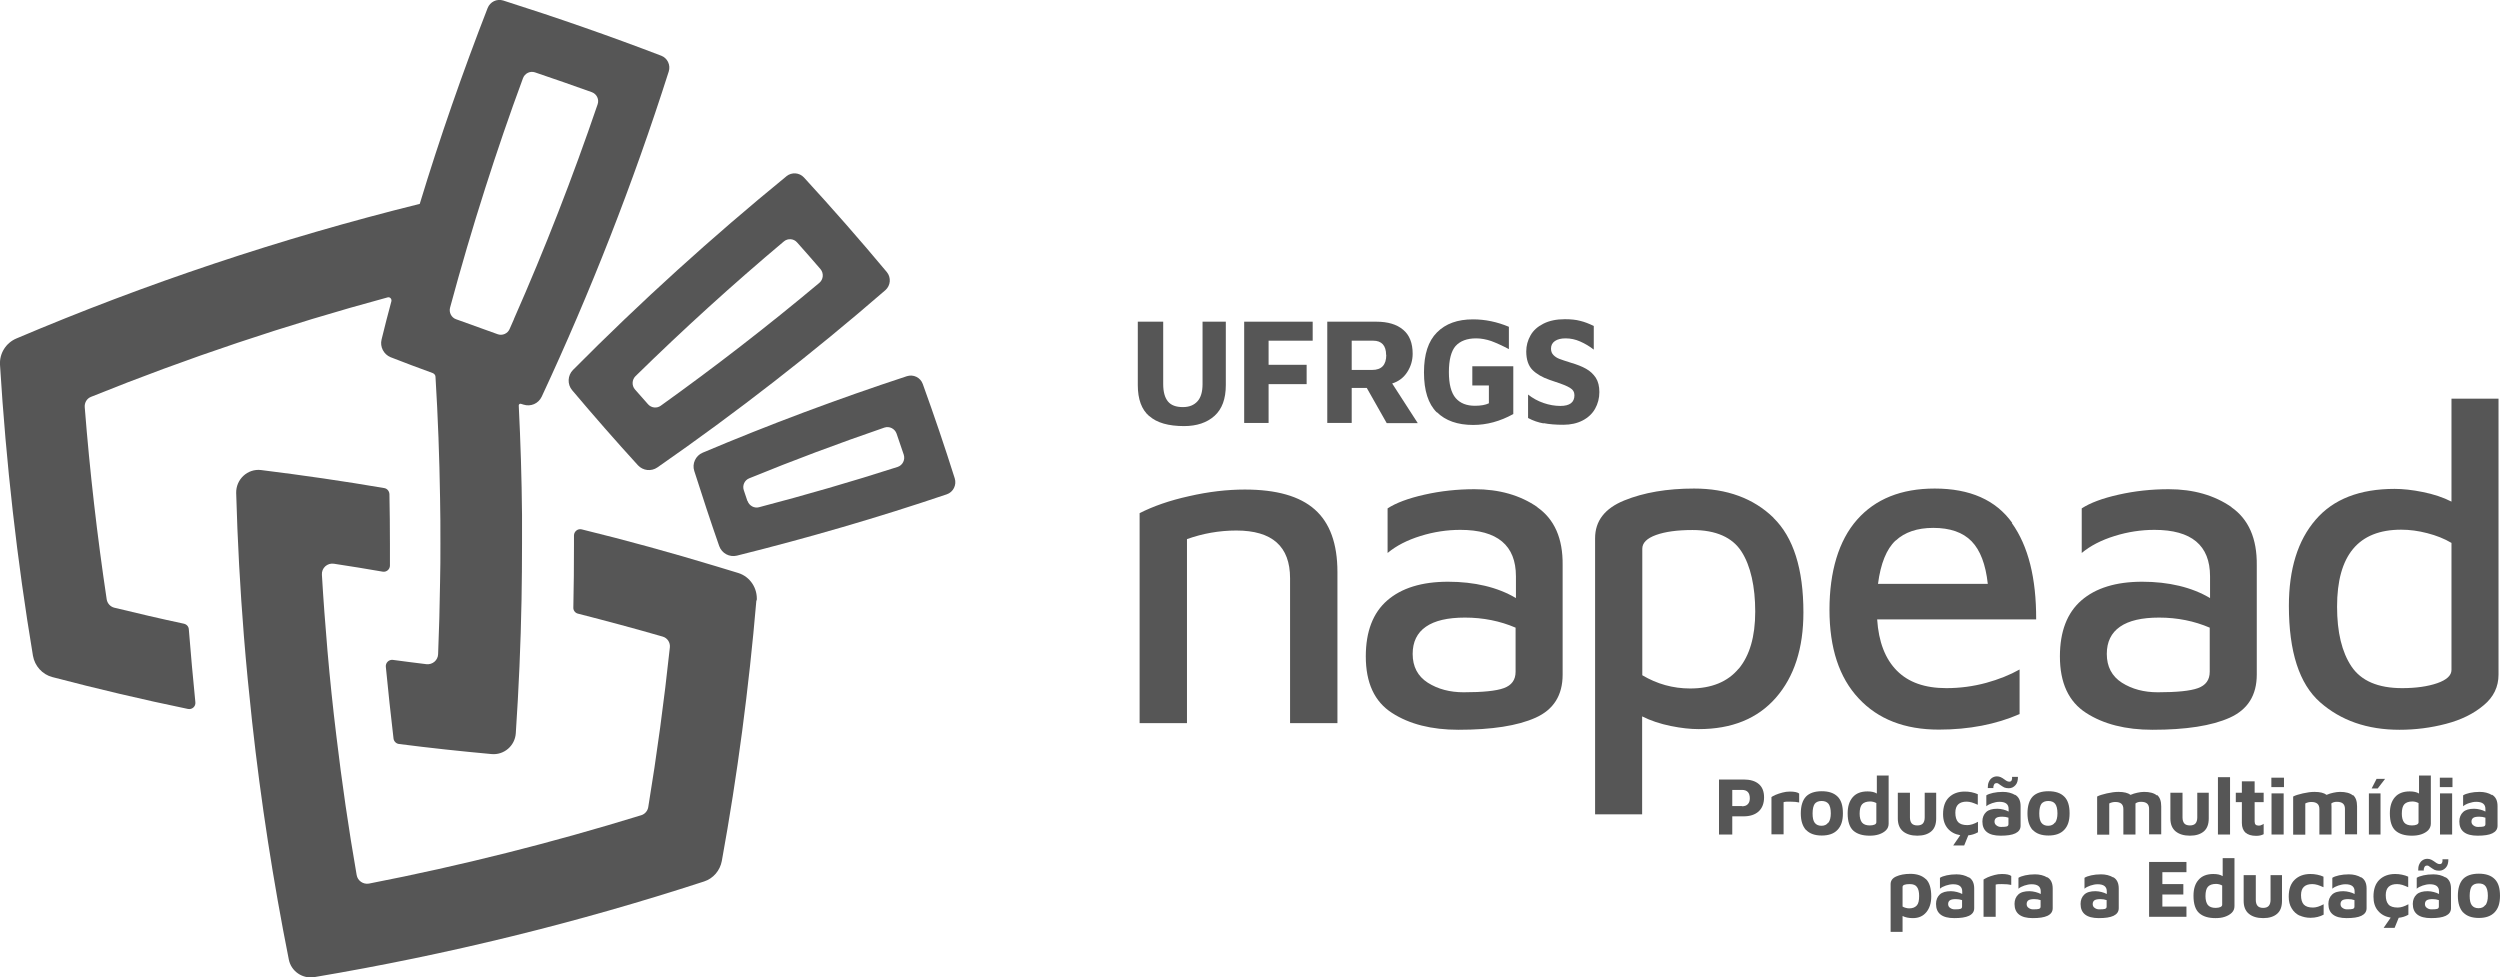 <svg width="110" height="43" viewBox="0 0 110 43" fill="none" xmlns="http://www.w3.org/2000/svg">
<g clip-path="url(#clip0_1741_16095)">
<path d="M52.321 21.831C53.179 21.634 53.994 21.54 54.773 21.54C56.165 21.54 57.189 21.831 57.852 22.419C58.516 23.008 58.847 23.924 58.847 25.168V31.819H56.763V25.444C56.763 24.041 55.977 23.343 54.398 23.343C53.641 23.343 52.919 23.474 52.227 23.721V31.819H50.143V22.579C50.741 22.274 51.463 22.02 52.321 21.831Z" fill="#565656"/>
<path d="M67.631 22.311C68.396 22.841 68.771 23.692 68.756 24.869V29.682C68.756 30.591 68.36 31.223 67.566 31.579C66.773 31.936 65.641 32.11 64.17 32.11C62.987 32.11 62.013 31.863 61.249 31.369C60.477 30.874 60.095 30.045 60.095 28.882C60.095 27.785 60.412 26.963 61.04 26.418C61.667 25.873 62.561 25.596 63.715 25.596C64.869 25.596 65.9 25.836 66.701 26.316V25.357C66.701 23.997 65.886 23.314 64.256 23.314C63.672 23.314 63.088 23.401 62.504 23.583C61.919 23.764 61.436 24.012 61.054 24.331V22.369C61.422 22.129 61.963 21.925 62.677 21.765C63.383 21.605 64.119 21.525 64.876 21.525C65.965 21.525 66.888 21.787 67.653 22.318L67.631 22.311ZM66.167 30.278C66.513 30.154 66.686 29.915 66.686 29.558V27.617C66.009 27.327 65.266 27.174 64.458 27.174C63.701 27.174 63.131 27.305 62.742 27.574C62.352 27.843 62.157 28.243 62.157 28.773C62.157 29.333 62.381 29.755 62.821 30.038C63.268 30.322 63.795 30.46 64.4 30.46C65.237 30.46 65.828 30.402 66.167 30.278Z" fill="#565656"/>
<path d="M78.03 22.783C78.91 23.641 79.35 25.029 79.35 26.949C79.35 28.526 78.946 29.776 78.139 30.7C77.331 31.623 76.199 32.081 74.742 32.081C74.381 32.081 73.97 32.037 73.509 31.943C73.047 31.848 72.629 31.71 72.254 31.521V35.832H70.184V23.684C70.184 22.921 70.61 22.369 71.468 22.02C72.326 21.671 73.35 21.496 74.54 21.496C75.982 21.496 77.151 21.925 78.03 22.776V22.783ZM76.501 29.427C76.985 28.846 77.23 28.01 77.23 26.912C77.23 25.814 77.028 24.891 76.624 24.266C76.22 23.641 75.499 23.321 74.468 23.321C73.804 23.321 73.271 23.394 72.867 23.539C72.463 23.684 72.261 23.888 72.261 24.142V29.711C72.91 30.096 73.61 30.293 74.367 30.293C75.304 30.293 76.018 30.002 76.501 29.42V29.427Z" fill="#565656"/>
<path d="M88.523 23.016C89.245 24.026 89.598 25.436 89.591 27.254H82.595C82.66 28.243 82.949 28.991 83.461 29.508C83.973 30.024 84.694 30.278 85.639 30.278C86.252 30.278 86.829 30.198 87.391 30.046C87.947 29.893 88.437 29.697 88.862 29.457V31.419C87.831 31.87 86.641 32.103 85.307 32.103C83.807 32.103 82.632 31.645 81.781 30.729C80.922 29.813 80.497 28.512 80.497 26.832C80.497 25.153 80.901 23.786 81.708 22.87C82.516 21.954 83.656 21.496 85.127 21.496C86.677 21.496 87.817 21.998 88.538 23.008L88.523 23.016ZM83.403 23.786C83.007 24.157 82.747 24.797 82.632 25.691H87.463C87.37 24.833 87.132 24.208 86.749 23.815C86.367 23.423 85.805 23.227 85.062 23.227C84.362 23.227 83.807 23.416 83.41 23.786H83.403Z" fill="#565656"/>
<path d="M98.173 22.311C98.937 22.841 99.312 23.692 99.298 24.869V29.682C99.298 30.591 98.901 31.223 98.108 31.579C97.314 31.936 96.182 32.11 94.711 32.11C93.528 32.11 92.555 31.863 91.79 31.369C91.019 30.874 90.636 30.045 90.636 28.882C90.636 27.785 90.954 26.963 91.581 26.418C92.209 25.873 93.103 25.596 94.257 25.596C95.411 25.596 96.442 25.836 97.242 26.316V25.357C97.242 23.997 96.427 23.314 94.798 23.314C94.213 23.314 93.629 23.401 93.045 23.583C92.461 23.764 91.978 24.012 91.596 24.331V22.369C91.963 22.129 92.504 21.925 93.218 21.765C93.925 21.605 94.661 21.525 95.418 21.525C96.507 21.525 97.43 21.787 98.194 22.318L98.173 22.311ZM96.709 30.278C97.055 30.154 97.228 29.915 97.228 29.558V27.617C96.55 27.327 95.807 27.174 94.999 27.174C94.242 27.174 93.673 27.305 93.283 27.574C92.894 27.843 92.699 28.243 92.699 28.773C92.699 29.333 92.923 29.755 93.362 30.038C93.81 30.322 94.336 30.46 94.942 30.46C95.778 30.46 96.37 30.402 96.709 30.278Z" fill="#565656"/>
<path d="M109.935 17.534V29.682C109.935 30.22 109.719 30.671 109.279 31.034C108.839 31.405 108.291 31.674 107.627 31.848C106.964 32.023 106.279 32.11 105.579 32.11C104.158 32.11 102.997 31.703 102.081 30.896C101.166 30.089 100.711 28.671 100.711 26.658C100.711 25.044 101.101 23.779 101.887 22.87C102.666 21.962 103.827 21.511 105.363 21.511C105.723 21.511 106.134 21.554 106.603 21.649C107.072 21.743 107.497 21.882 107.865 22.071V17.542H109.935V17.534ZM107.865 23.888C107.548 23.699 107.194 23.561 106.798 23.459C106.408 23.357 106.026 23.306 105.651 23.306C103.769 23.306 102.831 24.433 102.831 26.694C102.831 27.814 103.041 28.693 103.466 29.326C103.892 29.958 104.634 30.278 105.694 30.278C106.3 30.278 106.819 30.205 107.238 30.06C107.656 29.915 107.865 29.718 107.865 29.478V23.888Z" fill="#565656"/>
<path d="M50.568 18.312C50.229 18.021 50.063 17.563 50.063 16.945V14.154H51.181V16.902C51.181 17.244 51.253 17.498 51.39 17.665C51.528 17.832 51.744 17.912 52.047 17.912C52.328 17.912 52.537 17.825 52.688 17.658C52.84 17.491 52.912 17.236 52.912 16.902V14.154H53.936V16.945C53.936 17.549 53.77 18 53.439 18.298C53.107 18.596 52.66 18.748 52.097 18.748C51.412 18.748 50.9 18.603 50.568 18.305V18.312Z" fill="#565656"/>
<path d="M54.751 14.154H57.758V14.99H55.818V16.051H57.492V16.902H55.818V18.61H54.744V14.154H54.751Z" fill="#565656"/>
<path d="M61.011 18.61L60.138 17.069H59.475V18.61H58.4V14.154H60.556C61.061 14.154 61.458 14.27 61.739 14.51C62.02 14.743 62.157 15.099 62.157 15.564C62.157 15.855 62.078 16.124 61.919 16.371C61.761 16.618 61.537 16.785 61.256 16.873L62.381 18.617H61.018L61.011 18.61ZM60.989 15.615C60.989 15.412 60.939 15.252 60.845 15.15C60.744 15.041 60.607 14.99 60.419 14.99H59.475V16.277H60.376C60.787 16.277 60.996 16.059 60.996 15.615H60.989Z" fill="#565656"/>
<path d="M63.218 18.145C62.843 17.774 62.655 17.186 62.655 16.386C62.655 15.586 62.843 15.012 63.225 14.627C63.607 14.241 64.133 14.052 64.811 14.052C65.345 14.052 65.871 14.161 66.391 14.379V15.361C66.088 15.201 65.828 15.085 65.612 15.005C65.395 14.932 65.172 14.888 64.948 14.888C64.544 14.888 64.249 15.005 64.047 15.223C63.852 15.448 63.751 15.833 63.751 16.371C63.751 16.909 63.852 17.28 64.047 17.513C64.249 17.745 64.53 17.854 64.898 17.854C65.157 17.854 65.359 17.818 65.511 17.745V16.96H64.782V16.117H66.585V18.218C66.008 18.538 65.417 18.698 64.819 18.698C64.133 18.698 63.6 18.509 63.225 18.138L63.218 18.145Z" fill="#565656"/>
<path d="M67.927 18.632C67.682 18.588 67.451 18.509 67.235 18.392V17.36C67.436 17.52 67.66 17.643 67.912 17.731C68.165 17.818 68.417 17.861 68.655 17.861C69.074 17.861 69.275 17.702 69.275 17.389C69.275 17.251 69.211 17.142 69.074 17.062C68.944 16.982 68.727 16.895 68.432 16.8C68.295 16.756 68.208 16.727 68.179 16.713C67.862 16.604 67.61 16.458 67.429 16.277C67.249 16.095 67.155 15.819 67.155 15.463C67.155 15.208 67.22 14.975 67.343 14.757C67.465 14.539 67.653 14.372 67.912 14.241C68.172 14.11 68.482 14.045 68.857 14.045C69.117 14.045 69.34 14.067 69.528 14.118C69.715 14.161 69.917 14.241 70.126 14.343V15.383C69.939 15.237 69.744 15.121 69.528 15.026C69.319 14.932 69.102 14.888 68.886 14.888C68.691 14.888 68.533 14.925 68.417 15.005C68.302 15.085 68.244 15.194 68.244 15.339C68.244 15.455 68.28 15.55 68.352 15.622C68.424 15.695 68.511 15.753 68.612 15.79C68.713 15.833 68.886 15.884 69.11 15.957C69.384 16.037 69.607 16.124 69.787 16.226C69.968 16.328 70.105 16.458 70.213 16.618C70.321 16.786 70.372 16.996 70.372 17.251C70.372 17.52 70.307 17.767 70.184 17.985C70.062 18.203 69.874 18.378 69.636 18.501C69.398 18.625 69.11 18.69 68.785 18.69C68.461 18.69 68.158 18.668 67.912 18.617L67.927 18.632Z" fill="#565656"/>
<path d="M76.22 36.719H75.636V34.298H76.718C77.007 34.298 77.23 34.364 77.382 34.494C77.54 34.625 77.619 34.822 77.619 35.083C77.619 35.345 77.54 35.556 77.382 35.701C77.223 35.846 76.999 35.919 76.718 35.919H76.22V36.712V36.719ZM76.646 35.476C76.761 35.476 76.848 35.447 76.906 35.381C76.963 35.323 76.992 35.236 76.992 35.127C76.992 34.88 76.877 34.756 76.646 34.756H76.22V35.468H76.646V35.476Z" fill="#565656"/>
<path d="M77.937 35.076C77.973 35.047 78.038 35.011 78.124 34.974C78.211 34.938 78.312 34.902 78.427 34.873C78.535 34.843 78.644 34.829 78.752 34.829C78.954 34.829 79.091 34.858 79.163 34.916V35.309C79.069 35.287 78.932 35.272 78.752 35.272C78.636 35.272 78.55 35.272 78.478 35.294V36.712H77.944V35.069L77.937 35.076Z" fill="#565656"/>
<path d="M79.466 36.523C79.314 36.355 79.235 36.116 79.235 35.788C79.235 35.461 79.314 35.207 79.466 35.047C79.617 34.894 79.848 34.814 80.158 34.814C80.468 34.814 80.699 34.894 80.858 35.054C81.016 35.214 81.088 35.454 81.088 35.788C81.088 36.123 81.009 36.348 80.85 36.515C80.692 36.683 80.461 36.763 80.158 36.763C79.855 36.763 79.624 36.683 79.466 36.515V36.523ZM80.454 36.196C80.519 36.101 80.555 35.97 80.555 35.788C80.555 35.592 80.519 35.454 80.454 35.367C80.389 35.287 80.288 35.243 80.151 35.243C80.014 35.243 79.913 35.287 79.848 35.367C79.79 35.454 79.754 35.592 79.754 35.788C79.754 35.985 79.783 36.116 79.848 36.203C79.913 36.29 80.014 36.334 80.144 36.334C80.273 36.334 80.374 36.29 80.439 36.196H80.454Z" fill="#565656"/>
<path d="M83.1 34.131V36.239C83.1 36.355 83.064 36.45 82.985 36.53C82.906 36.61 82.805 36.668 82.675 36.712C82.545 36.755 82.408 36.77 82.264 36.77C81.954 36.77 81.716 36.697 81.55 36.552C81.384 36.406 81.297 36.152 81.297 35.788C81.297 35.483 81.37 35.251 81.521 35.076C81.665 34.909 81.882 34.822 82.17 34.822C82.343 34.822 82.48 34.851 82.581 34.916V34.124H83.115L83.1 34.131ZM82.567 35.338C82.473 35.287 82.379 35.265 82.285 35.265C82.127 35.265 82.004 35.309 81.932 35.389C81.86 35.468 81.824 35.607 81.824 35.803C81.824 35.97 81.86 36.101 81.925 36.188C81.997 36.276 82.112 36.319 82.271 36.319C82.358 36.319 82.43 36.305 82.48 36.283C82.531 36.261 82.559 36.225 82.559 36.181V35.338H82.567Z" fill="#565656"/>
<path d="M83.735 36.581C83.584 36.457 83.504 36.268 83.504 36.014V34.88H84.038V35.97C84.038 36.086 84.067 36.174 84.117 36.232C84.168 36.29 84.254 36.319 84.362 36.319C84.471 36.319 84.557 36.29 84.608 36.232C84.658 36.174 84.687 36.086 84.687 35.97V34.88H85.192V36.014C85.192 36.268 85.12 36.457 84.975 36.581C84.831 36.704 84.629 36.77 84.362 36.77C84.096 36.77 83.886 36.704 83.735 36.581Z" fill="#565656"/>
<path d="M87.023 36.624C86.894 36.697 86.749 36.741 86.605 36.755L86.425 37.199H85.942L86.252 36.748C86.028 36.712 85.841 36.617 85.704 36.457C85.567 36.297 85.495 36.087 85.495 35.825C85.495 35.498 85.581 35.251 85.754 35.083C85.927 34.916 86.158 34.829 86.447 34.829C86.547 34.829 86.648 34.836 86.749 34.858C86.85 34.88 86.944 34.909 87.023 34.945V35.41C86.922 35.367 86.836 35.331 86.764 35.309C86.685 35.287 86.612 35.272 86.533 35.272C86.374 35.272 86.252 35.309 86.165 35.389C86.079 35.469 86.035 35.592 86.035 35.759C86.035 35.948 86.079 36.087 86.158 36.174C86.245 36.261 86.374 36.305 86.562 36.305C86.706 36.305 86.858 36.254 87.031 36.159V36.617L87.023 36.624Z" fill="#565656"/>
<path d="M88.66 34.967C88.826 35.062 88.906 35.229 88.906 35.469V36.334C88.906 36.486 88.826 36.595 88.675 36.668C88.523 36.741 88.307 36.77 88.026 36.77C87.492 36.77 87.225 36.559 87.225 36.145C87.225 35.97 87.283 35.832 87.391 35.73C87.499 35.629 87.665 35.585 87.882 35.585C87.968 35.585 88.062 35.599 88.148 35.621C88.235 35.643 88.314 35.672 88.379 35.709V35.592C88.379 35.381 88.242 35.28 87.975 35.28C87.874 35.28 87.766 35.301 87.658 35.338C87.55 35.374 87.463 35.418 87.398 35.476V34.996C87.463 34.952 87.564 34.916 87.694 34.887C87.824 34.858 87.968 34.843 88.127 34.843C88.329 34.843 88.509 34.887 88.668 34.981L88.66 34.967ZM87.463 34.662C87.463 34.567 87.471 34.487 87.507 34.407C87.543 34.327 87.586 34.269 87.651 34.225C87.716 34.182 87.788 34.16 87.867 34.16C87.925 34.16 87.983 34.175 88.033 34.196C88.084 34.218 88.141 34.255 88.199 34.298C88.242 34.334 88.285 34.356 88.314 34.371C88.343 34.385 88.379 34.393 88.415 34.393C88.502 34.393 88.545 34.32 88.531 34.182H88.79C88.79 34.334 88.761 34.458 88.682 34.545C88.603 34.633 88.509 34.683 88.386 34.683C88.307 34.683 88.235 34.669 88.184 34.647C88.134 34.618 88.069 34.582 88.011 34.538C87.968 34.509 87.939 34.487 87.918 34.473C87.896 34.458 87.874 34.458 87.846 34.458C87.795 34.458 87.759 34.48 87.737 34.523C87.716 34.567 87.701 34.618 87.709 34.676H87.463V34.662ZM88.3 36.363C88.35 36.348 88.372 36.312 88.372 36.261V35.977C88.285 35.948 88.199 35.934 88.098 35.934C87.983 35.934 87.896 35.948 87.838 35.985C87.788 36.021 87.759 36.072 87.759 36.152C87.759 36.225 87.788 36.276 87.846 36.319C87.903 36.363 87.968 36.385 88.047 36.385C88.17 36.385 88.257 36.377 88.307 36.363H88.3Z" fill="#565656"/>
<path d="M89.439 36.523C89.288 36.355 89.209 36.116 89.209 35.788C89.209 35.461 89.288 35.207 89.439 35.047C89.591 34.894 89.822 34.814 90.132 34.814C90.442 34.814 90.673 34.894 90.831 35.054C90.99 35.214 91.062 35.454 91.062 35.788C91.062 36.123 90.983 36.348 90.824 36.515C90.665 36.683 90.435 36.763 90.132 36.763C89.829 36.763 89.598 36.683 89.439 36.515V36.523ZM90.427 36.196C90.492 36.101 90.528 35.97 90.528 35.788C90.528 35.592 90.492 35.454 90.427 35.367C90.363 35.287 90.262 35.243 90.125 35.243C89.988 35.243 89.887 35.287 89.822 35.367C89.764 35.454 89.728 35.592 89.728 35.788C89.728 35.985 89.757 36.116 89.822 36.203C89.887 36.29 89.988 36.334 90.117 36.334C90.247 36.334 90.348 36.29 90.413 36.196H90.427Z" fill="#565656"/>
<path d="M94.913 34.981C95.036 35.083 95.094 35.251 95.094 35.483V36.712H94.56V35.592C94.56 35.381 94.444 35.28 94.206 35.28C94.106 35.28 94.026 35.301 93.961 35.352C93.961 35.41 93.961 35.454 93.961 35.49V36.719H93.428V35.599C93.428 35.389 93.312 35.287 93.074 35.287C92.98 35.287 92.887 35.309 92.807 35.352V36.726H92.274V35.047C92.367 34.996 92.512 34.952 92.699 34.909C92.894 34.865 93.06 34.843 93.211 34.843C93.456 34.843 93.629 34.887 93.745 34.974C93.839 34.931 93.94 34.901 94.04 34.88C94.141 34.858 94.243 34.843 94.336 34.843C94.589 34.843 94.776 34.894 94.899 34.996L94.913 34.981Z" fill="#565656"/>
<path d="M95.728 36.581C95.577 36.457 95.497 36.268 95.497 36.014V34.88H96.031V35.97C96.031 36.086 96.06 36.174 96.11 36.232C96.161 36.29 96.247 36.319 96.356 36.319C96.464 36.319 96.55 36.29 96.601 36.232C96.651 36.174 96.68 36.086 96.68 35.97V34.88H97.185V36.014C97.185 36.268 97.113 36.457 96.969 36.581C96.824 36.704 96.622 36.77 96.356 36.77C96.089 36.77 95.879 36.704 95.728 36.581Z" fill="#565656"/>
<path d="M97.589 36.719V34.196H98.122V36.719H97.589Z" fill="#565656"/>
<path d="M98.8 36.639C98.699 36.537 98.642 36.399 98.642 36.21V35.294H98.375V34.88H98.642V34.378H99.204V34.88H99.601V35.294H99.204V36.145C99.204 36.21 99.219 36.254 99.247 36.283C99.276 36.312 99.32 36.326 99.377 36.326C99.413 36.326 99.457 36.326 99.493 36.304C99.536 36.29 99.572 36.275 99.601 36.246V36.704C99.507 36.755 99.399 36.777 99.269 36.777C99.06 36.777 98.901 36.726 98.8 36.632V36.639Z" fill="#565656"/>
<path d="M99.94 34.218H100.495V34.633H99.94V34.218ZM99.947 34.909H100.481V36.719H99.947V34.909Z" fill="#565656"/>
<path d="M103.531 34.981C103.654 35.083 103.711 35.251 103.711 35.483V36.712H103.178V35.592C103.178 35.381 103.062 35.28 102.824 35.28C102.723 35.28 102.644 35.301 102.579 35.352C102.579 35.41 102.586 35.454 102.586 35.49V36.719H102.053V35.599C102.053 35.389 101.937 35.287 101.699 35.287C101.606 35.287 101.512 35.309 101.433 35.352V36.726H100.899V35.047C100.993 34.996 101.137 34.952 101.324 34.909C101.519 34.865 101.685 34.843 101.836 34.843C102.082 34.843 102.255 34.887 102.37 34.974C102.464 34.931 102.565 34.901 102.666 34.88C102.767 34.858 102.868 34.843 102.961 34.843C103.214 34.843 103.401 34.894 103.524 34.996L103.531 34.981Z" fill="#565656"/>
<path d="M104.231 34.909H104.743V36.719H104.231V34.909ZM104.57 34.269H104.945L104.62 34.691H104.353L104.57 34.269Z" fill="#565656"/>
<path d="M106.957 34.131V36.239C106.957 36.355 106.913 36.45 106.841 36.53C106.762 36.61 106.661 36.668 106.531 36.712C106.401 36.755 106.264 36.77 106.12 36.77C105.81 36.77 105.572 36.697 105.406 36.552C105.24 36.406 105.154 36.152 105.154 35.788C105.154 35.483 105.226 35.251 105.377 35.076C105.522 34.909 105.738 34.822 106.026 34.822C106.2 34.822 106.337 34.851 106.437 34.916V34.124H106.971L106.957 34.131ZM106.423 35.338C106.329 35.287 106.236 35.265 106.142 35.265C105.983 35.265 105.861 35.309 105.788 35.389C105.716 35.468 105.68 35.607 105.68 35.803C105.68 35.97 105.716 36.101 105.781 36.188C105.853 36.276 105.969 36.319 106.127 36.319C106.214 36.319 106.286 36.305 106.337 36.283C106.387 36.261 106.416 36.225 106.416 36.181V35.338H106.423Z" fill="#565656"/>
<path d="M107.353 34.218H107.909V34.633H107.353V34.218ZM107.36 34.909H107.894V36.719H107.36V34.909Z" fill="#565656"/>
<path d="M109.647 34.967C109.812 35.062 109.892 35.229 109.892 35.469V36.334C109.892 36.486 109.812 36.595 109.661 36.668C109.51 36.741 109.293 36.77 109.012 36.77C108.478 36.77 108.211 36.559 108.211 36.145C108.211 35.97 108.269 35.832 108.377 35.73C108.485 35.629 108.651 35.585 108.86 35.585C108.947 35.585 109.041 35.599 109.127 35.621C109.214 35.643 109.293 35.672 109.358 35.709V35.592C109.358 35.381 109.221 35.28 108.954 35.28C108.853 35.28 108.745 35.301 108.637 35.338C108.529 35.374 108.442 35.418 108.377 35.476V34.996C108.442 34.952 108.543 34.916 108.673 34.887C108.803 34.858 108.947 34.843 109.106 34.843C109.308 34.843 109.488 34.887 109.647 34.981V34.967ZM109.286 36.363C109.336 36.348 109.358 36.312 109.358 36.261V35.977C109.272 35.948 109.185 35.934 109.084 35.934C108.969 35.934 108.882 35.948 108.824 35.985C108.774 36.021 108.745 36.072 108.745 36.152C108.745 36.225 108.774 36.276 108.832 36.319C108.889 36.363 108.954 36.385 109.034 36.385C109.156 36.385 109.243 36.377 109.293 36.363H109.286Z" fill="#565656"/>
<path d="M84.737 38.675C84.896 38.827 84.975 39.082 84.975 39.445C84.975 39.729 84.903 39.961 84.759 40.136C84.615 40.31 84.42 40.397 84.168 40.397C83.987 40.397 83.836 40.368 83.713 40.303V41.001H83.187V38.9C83.187 38.754 83.266 38.638 83.432 38.565C83.591 38.493 83.8 38.449 84.059 38.449C84.348 38.449 84.579 38.529 84.737 38.682V38.675ZM84.341 39.838C84.413 39.758 84.442 39.62 84.442 39.423C84.442 39.249 84.413 39.118 84.348 39.031C84.29 38.943 84.182 38.9 84.031 38.9C83.814 38.9 83.713 38.943 83.713 39.023V39.889C83.757 39.918 83.807 39.932 83.858 39.947C83.908 39.961 83.958 39.968 84.009 39.968C84.153 39.968 84.261 39.925 84.333 39.845L84.341 39.838Z" fill="#565656"/>
<path d="M86.62 38.594C86.786 38.689 86.865 38.856 86.865 39.096V39.961C86.865 40.114 86.786 40.223 86.634 40.296C86.483 40.368 86.266 40.397 85.985 40.397C85.451 40.397 85.185 40.187 85.185 39.772C85.185 39.598 85.242 39.46 85.35 39.358C85.459 39.256 85.624 39.212 85.841 39.212C85.927 39.212 86.021 39.227 86.108 39.249C86.194 39.271 86.273 39.3 86.338 39.336V39.22C86.338 39.009 86.201 38.907 85.935 38.907C85.834 38.907 85.725 38.929 85.617 38.965C85.509 39.002 85.423 39.045 85.358 39.103V38.624C85.423 38.58 85.523 38.544 85.653 38.515C85.783 38.486 85.927 38.471 86.086 38.471C86.288 38.471 86.468 38.515 86.627 38.609L86.62 38.594ZM86.259 39.99C86.31 39.976 86.331 39.939 86.331 39.889V39.605C86.245 39.576 86.158 39.561 86.057 39.561C85.942 39.561 85.855 39.576 85.798 39.612C85.747 39.649 85.718 39.7 85.718 39.779C85.718 39.852 85.747 39.91 85.805 39.947C85.862 39.99 85.927 40.012 86.007 40.012C86.129 40.012 86.216 40.005 86.266 39.99H86.259Z" fill="#565656"/>
<path d="M87.269 38.704C87.269 38.704 87.37 38.638 87.456 38.602C87.543 38.566 87.644 38.529 87.759 38.5C87.867 38.471 87.975 38.456 88.084 38.456C88.286 38.456 88.423 38.486 88.495 38.544V38.936C88.401 38.914 88.264 38.9 88.084 38.9C87.968 38.9 87.882 38.9 87.81 38.922V40.339H87.276V38.696L87.269 38.704Z" fill="#565656"/>
<path d="M90.074 38.594C90.24 38.689 90.319 38.856 90.319 39.096V39.961C90.319 40.114 90.24 40.223 90.088 40.296C89.937 40.368 89.721 40.397 89.439 40.397C88.906 40.397 88.639 40.187 88.639 39.772C88.639 39.598 88.697 39.46 88.805 39.358C88.913 39.256 89.079 39.212 89.295 39.212C89.382 39.212 89.475 39.227 89.562 39.249C89.649 39.271 89.728 39.3 89.793 39.336V39.22C89.793 39.009 89.656 38.907 89.389 38.907C89.288 38.907 89.18 38.929 89.072 38.965C88.963 39.002 88.877 39.045 88.812 39.103V38.624C88.877 38.58 88.978 38.544 89.108 38.515C89.237 38.486 89.382 38.471 89.54 38.471C89.742 38.471 89.923 38.515 90.081 38.609L90.074 38.594ZM89.713 39.99C89.764 39.976 89.786 39.939 89.786 39.889V39.605C89.699 39.576 89.612 39.561 89.511 39.561C89.396 39.561 89.31 39.576 89.252 39.612C89.201 39.649 89.173 39.7 89.173 39.779C89.173 39.852 89.201 39.91 89.259 39.947C89.317 39.99 89.382 40.012 89.461 40.012C89.584 40.012 89.67 40.005 89.721 39.99H89.713Z" fill="#565656"/>
<path d="M92.98 38.594C93.146 38.689 93.225 38.856 93.225 39.096V39.961C93.225 40.114 93.146 40.223 92.995 40.296C92.843 40.368 92.627 40.397 92.346 40.397C91.812 40.397 91.545 40.187 91.545 39.772C91.545 39.598 91.603 39.46 91.711 39.358C91.819 39.256 91.985 39.212 92.201 39.212C92.288 39.212 92.382 39.227 92.468 39.249C92.555 39.271 92.634 39.3 92.699 39.336V39.22C92.699 39.009 92.562 38.907 92.295 38.907C92.194 38.907 92.086 38.929 91.978 38.965C91.87 39.002 91.783 39.045 91.718 39.103V38.624C91.783 38.58 91.884 38.544 92.014 38.515C92.144 38.486 92.288 38.471 92.447 38.471C92.649 38.471 92.829 38.515 92.987 38.609L92.98 38.594ZM92.62 39.99C92.67 39.976 92.692 39.939 92.692 39.889V39.605C92.605 39.576 92.519 39.561 92.418 39.561C92.302 39.561 92.216 39.576 92.158 39.612C92.108 39.649 92.079 39.7 92.079 39.779C92.079 39.852 92.108 39.91 92.165 39.947C92.223 39.99 92.288 40.012 92.367 40.012C92.49 40.012 92.576 40.005 92.627 39.99H92.62Z" fill="#565656"/>
<path d="M94.56 37.926H96.204V38.376H95.144V38.9H96.067V39.358H95.144V39.889H96.204V40.339H94.56V37.919V37.926Z" fill="#565656"/>
<path d="M98.317 37.758V39.867C98.317 39.983 98.281 40.077 98.202 40.157C98.122 40.237 98.021 40.295 97.892 40.339C97.762 40.383 97.625 40.397 97.481 40.397C97.17 40.397 96.932 40.325 96.767 40.179C96.601 40.034 96.514 39.779 96.514 39.416C96.514 39.111 96.586 38.878 96.738 38.711C96.882 38.544 97.098 38.456 97.387 38.456C97.56 38.456 97.697 38.485 97.798 38.551V37.758H98.332H98.317ZM97.783 38.965C97.69 38.914 97.596 38.892 97.502 38.892C97.344 38.892 97.221 38.936 97.149 39.016C97.077 39.096 97.041 39.234 97.041 39.43C97.041 39.598 97.077 39.728 97.142 39.816C97.214 39.903 97.329 39.947 97.488 39.947C97.574 39.947 97.646 39.932 97.697 39.91C97.747 39.888 97.776 39.852 97.776 39.809V38.965H97.783Z" fill="#565656"/>
<path d="M98.952 40.208C98.8 40.085 98.721 39.896 98.721 39.641V38.507H99.255V39.598C99.255 39.714 99.284 39.801 99.334 39.859C99.384 39.917 99.471 39.947 99.579 39.947C99.687 39.947 99.774 39.917 99.824 39.859C99.875 39.801 99.904 39.714 99.904 39.598V38.507H100.408V39.641C100.408 39.896 100.336 40.085 100.192 40.208C100.048 40.332 99.846 40.397 99.579 40.397C99.312 40.397 99.103 40.332 98.952 40.208Z" fill="#565656"/>
<path d="M101.18 40.288C101.036 40.216 100.92 40.114 100.834 39.968C100.747 39.83 100.704 39.656 100.704 39.452C100.704 39.125 100.791 38.878 100.964 38.711C101.137 38.544 101.368 38.456 101.656 38.456C101.757 38.456 101.858 38.464 101.959 38.486C102.06 38.507 102.154 38.536 102.233 38.573V39.038C102.132 38.994 102.045 38.958 101.973 38.936C101.894 38.914 101.822 38.9 101.743 38.9C101.584 38.9 101.461 38.936 101.375 39.016C101.288 39.096 101.245 39.22 101.245 39.387C101.245 39.576 101.288 39.714 101.368 39.801C101.454 39.889 101.584 39.932 101.771 39.932C101.916 39.932 102.067 39.881 102.24 39.787V40.245C102.154 40.288 102.067 40.325 101.973 40.346C101.88 40.368 101.779 40.383 101.663 40.383C101.483 40.383 101.324 40.346 101.18 40.281V40.288Z" fill="#565656"/>
<path d="M103.884 38.594C104.05 38.689 104.13 38.856 104.13 39.096V39.961C104.13 40.114 104.05 40.223 103.899 40.296C103.747 40.368 103.531 40.397 103.25 40.397C102.716 40.397 102.449 40.187 102.449 39.772C102.449 39.598 102.507 39.46 102.615 39.358C102.723 39.256 102.889 39.212 103.105 39.212C103.192 39.212 103.286 39.227 103.372 39.249C103.459 39.271 103.538 39.3 103.603 39.336V39.22C103.603 39.009 103.466 38.907 103.199 38.907C103.098 38.907 102.99 38.929 102.882 38.965C102.774 39.002 102.687 39.045 102.622 39.103V38.624C102.687 38.58 102.788 38.544 102.918 38.515C103.048 38.486 103.192 38.471 103.351 38.471C103.553 38.471 103.733 38.515 103.892 38.609L103.884 38.594ZM103.524 39.99C103.574 39.976 103.596 39.939 103.596 39.889V39.605C103.509 39.576 103.423 39.561 103.322 39.561C103.206 39.561 103.12 39.576 103.062 39.612C103.012 39.649 102.983 39.7 102.983 39.779C102.983 39.852 103.012 39.91 103.069 39.947C103.127 39.99 103.192 40.012 103.271 40.012C103.394 40.012 103.48 40.005 103.531 39.99H103.524Z" fill="#565656"/>
<path d="M105.961 40.252C105.832 40.325 105.687 40.368 105.543 40.383L105.363 40.826H104.88L105.19 40.376C104.966 40.339 104.779 40.245 104.642 40.085C104.498 39.925 104.433 39.714 104.433 39.452C104.433 39.125 104.519 38.878 104.692 38.711C104.865 38.544 105.096 38.456 105.385 38.456C105.486 38.456 105.586 38.464 105.687 38.486C105.788 38.507 105.882 38.536 105.961 38.573V39.038C105.861 38.994 105.774 38.958 105.702 38.936C105.623 38.914 105.55 38.9 105.471 38.9C105.312 38.9 105.19 38.936 105.103 39.016C105.017 39.096 104.973 39.22 104.973 39.387C104.973 39.576 105.017 39.714 105.096 39.801C105.175 39.889 105.312 39.932 105.5 39.932C105.644 39.932 105.796 39.881 105.969 39.787V40.245L105.961 40.252Z" fill="#565656"/>
<path d="M107.598 38.594C107.764 38.689 107.844 38.856 107.844 39.096V39.961C107.844 40.114 107.764 40.223 107.613 40.296C107.461 40.368 107.245 40.397 106.964 40.397C106.43 40.397 106.163 40.187 106.163 39.772C106.163 39.598 106.221 39.46 106.329 39.358C106.437 39.256 106.603 39.212 106.82 39.212C106.906 39.212 107 39.227 107.086 39.249C107.173 39.271 107.252 39.3 107.317 39.336V39.22C107.317 39.009 107.18 38.907 106.913 38.907C106.812 38.907 106.704 38.929 106.596 38.965C106.488 39.002 106.401 39.045 106.336 39.103V38.624C106.401 38.58 106.502 38.544 106.632 38.515C106.762 38.486 106.906 38.471 107.065 38.471C107.267 38.471 107.447 38.515 107.606 38.609L107.598 38.594ZM106.401 38.289C106.401 38.195 106.409 38.115 106.445 38.035C106.481 37.955 106.524 37.897 106.589 37.853C106.654 37.809 106.726 37.788 106.805 37.788C106.863 37.788 106.921 37.802 106.971 37.824C107.022 37.846 107.072 37.882 107.137 37.926C107.18 37.962 107.223 37.984 107.252 37.998C107.281 38.013 107.317 38.02 107.353 38.02C107.44 38.02 107.483 37.947 107.469 37.809H107.728C107.728 37.962 107.699 38.086 107.62 38.173C107.541 38.26 107.447 38.311 107.324 38.311C107.245 38.311 107.173 38.297 107.122 38.275C107.072 38.246 107.007 38.209 106.949 38.166C106.906 38.136 106.877 38.115 106.856 38.1C106.834 38.086 106.812 38.086 106.784 38.086C106.733 38.086 106.697 38.108 106.675 38.151C106.654 38.195 106.639 38.246 106.647 38.304H106.401V38.289ZM107.238 39.99C107.288 39.976 107.31 39.939 107.31 39.889V39.605C107.223 39.576 107.137 39.561 107.036 39.561C106.921 39.561 106.834 39.576 106.776 39.612C106.726 39.649 106.697 39.7 106.697 39.779C106.697 39.852 106.726 39.91 106.784 39.947C106.841 39.99 106.906 40.012 106.985 40.012C107.108 40.012 107.195 40.005 107.245 39.99H107.238Z" fill="#565656"/>
<path d="M108.377 40.15C108.226 39.983 108.146 39.743 108.146 39.416C108.146 39.089 108.226 38.834 108.377 38.674C108.529 38.522 108.759 38.442 109.07 38.442C109.38 38.442 109.61 38.522 109.769 38.682C109.928 38.842 110 39.081 110 39.416C110 39.75 109.921 39.976 109.762 40.143C109.603 40.31 109.372 40.39 109.07 40.39C108.767 40.39 108.536 40.31 108.377 40.143V40.15ZM109.365 39.823C109.43 39.728 109.466 39.598 109.466 39.416C109.466 39.22 109.43 39.081 109.365 38.994C109.3 38.907 109.199 38.871 109.062 38.871C108.925 38.871 108.824 38.914 108.759 38.994C108.702 39.074 108.666 39.22 108.666 39.416C108.666 39.612 108.695 39.743 108.759 39.83C108.824 39.917 108.925 39.961 109.055 39.961C109.185 39.961 109.286 39.917 109.351 39.823H109.365Z" fill="#565656"/>
<path d="M29.128 2.464C26.835 1.585 24.498 0.771 22.14 0.022C21.859 -0.065 21.563 0.08 21.455 0.356C20.359 3.177 19.356 6.048 18.469 8.971C12.347 10.49 6.418 12.475 0.714 14.896C0.26 15.092 -0.029 15.55 2.81606e-05 16.051C0.267 20.384 0.75 24.659 1.45 28.853C1.529 29.304 1.861 29.675 2.301 29.791C4.269 30.307 6.267 30.78 8.272 31.194C8.452 31.23 8.618 31.085 8.596 30.896C8.488 29.827 8.394 28.759 8.308 27.69C8.301 27.567 8.214 27.472 8.092 27.443C7.067 27.225 6.043 26.985 5.027 26.738C4.854 26.694 4.724 26.549 4.695 26.374C4.277 23.583 3.952 20.762 3.728 17.912C3.714 17.716 3.822 17.534 4.003 17.462C8.236 15.753 12.599 14.292 17.056 13.085C17.157 13.056 17.243 13.151 17.222 13.253C17.07 13.812 16.926 14.379 16.789 14.939C16.709 15.259 16.883 15.593 17.186 15.717C17.799 15.957 18.419 16.189 19.039 16.415C19.111 16.444 19.162 16.509 19.162 16.582C19.27 18.349 19.335 20.122 19.363 21.911C19.378 22.58 19.378 23.248 19.378 23.917C19.378 24.484 19.378 25.044 19.363 25.611C19.349 26.672 19.32 27.734 19.277 28.781C19.27 29.05 19.032 29.253 18.765 29.224C18.274 29.166 17.777 29.1 17.287 29.035C17.113 29.013 16.962 29.159 16.976 29.333C17.077 30.394 17.193 31.448 17.315 32.495C17.33 32.619 17.431 32.721 17.553 32.735C18.909 32.91 20.265 33.055 21.628 33.179C22.176 33.23 22.659 32.815 22.695 32.263C22.825 30.314 22.912 28.352 22.948 26.374C22.962 25.553 22.969 24.739 22.969 23.91C22.969 23.488 22.969 23.067 22.969 22.652C22.955 21.038 22.904 19.439 22.825 17.84C22.825 17.789 22.875 17.753 22.919 17.767C22.955 17.782 22.991 17.789 23.034 17.803C23.352 17.905 23.69 17.76 23.835 17.454C25.984 12.838 27.859 8.062 29.424 3.148C29.517 2.864 29.366 2.552 29.092 2.45L29.128 2.464ZM22.616 14.038C22.551 14.183 22.486 14.329 22.421 14.481C22.335 14.678 22.104 14.779 21.902 14.707C21.289 14.488 20.676 14.27 20.063 14.045C19.861 13.972 19.746 13.747 19.803 13.536C20.279 11.77 20.791 10.025 21.347 8.287C21.866 6.659 22.421 5.038 23.012 3.439C23.092 3.228 23.323 3.111 23.539 3.184C24.376 3.468 25.212 3.758 26.041 4.056C26.258 4.136 26.373 4.376 26.294 4.594C25.198 7.808 23.972 10.955 22.616 14.03V14.038Z" fill="#565656"/>
<path d="M33.282 26.403C32.95 30.285 32.446 34.109 31.76 37.882C31.681 38.304 31.385 38.653 30.982 38.784C25.428 40.594 19.702 42.004 13.832 42.993C13.313 43.08 12.808 42.738 12.707 42.215C12.022 38.776 11.481 35.287 11.092 31.747C10.955 30.496 10.832 29.239 10.731 27.981C10.565 25.902 10.45 23.801 10.392 21.693C10.378 21.089 10.897 20.61 11.488 20.682C13.306 20.908 15.116 21.169 16.904 21.475C17.034 21.496 17.128 21.605 17.135 21.744C17.149 22.471 17.157 23.205 17.157 23.932C17.157 24.252 17.157 24.564 17.157 24.884C17.157 25.051 17.005 25.182 16.839 25.153C16.125 25.029 15.412 24.913 14.69 24.804C14.402 24.761 14.142 24.993 14.164 25.291C14.229 26.411 14.315 27.523 14.409 28.635C14.517 29.886 14.647 31.129 14.799 32.372C15.044 34.429 15.339 36.472 15.693 38.5C15.736 38.755 15.981 38.922 16.234 38.878C20.308 38.086 24.303 37.075 28.22 35.868C28.378 35.818 28.494 35.679 28.522 35.52C28.905 33.193 29.222 30.845 29.474 28.483C29.496 28.272 29.366 28.068 29.157 28.01C27.924 27.654 26.676 27.319 25.428 27C25.306 26.971 25.219 26.854 25.227 26.731C25.248 25.807 25.255 24.884 25.255 23.954C25.255 23.823 25.255 23.692 25.255 23.561C25.255 23.387 25.421 23.248 25.594 23.292C27.585 23.779 29.554 24.324 31.501 24.913C31.825 25.015 32.157 25.109 32.482 25.211C33.001 25.371 33.34 25.88 33.297 26.433L33.282 26.403Z" fill="#565656"/>
<path d="M34.602 7.757C31.328 10.432 28.191 13.274 25.212 16.277C24.974 16.517 24.952 16.909 25.176 17.171C26.121 18.291 27.08 19.388 28.068 20.471C28.291 20.711 28.652 20.755 28.926 20.566C32.409 18.145 35.755 15.543 38.958 12.766C39.188 12.562 39.217 12.213 39.022 11.973C37.84 10.556 36.621 9.167 35.373 7.808C35.171 7.59 34.84 7.568 34.609 7.75L34.602 7.757ZM27.967 16.546C30.066 14.489 32.243 12.511 34.493 10.621C34.667 10.476 34.926 10.498 35.07 10.665C35.417 11.057 35.763 11.443 36.102 11.842C36.253 12.024 36.231 12.293 36.051 12.446C33.794 14.336 31.465 16.139 29.07 17.854C28.897 17.978 28.659 17.949 28.515 17.789C28.32 17.571 28.133 17.353 27.938 17.135C27.794 16.968 27.801 16.713 27.96 16.553L27.967 16.546Z" fill="#565656"/>
<path d="M39.902 16.553C36.852 17.556 33.859 18.676 30.916 19.919C30.606 20.05 30.441 20.406 30.549 20.726C30.902 21.831 31.263 22.936 31.645 24.026C31.76 24.346 32.092 24.528 32.424 24.448C35.546 23.67 38.626 22.776 41.655 21.751C41.943 21.656 42.102 21.336 42.008 21.046C41.568 19.65 41.099 18.269 40.602 16.895C40.501 16.611 40.191 16.459 39.902 16.553ZM32.885 22.042C32.835 21.882 32.777 21.729 32.727 21.569C32.654 21.358 32.763 21.126 32.965 21.046C34.919 20.246 36.902 19.505 38.914 18.814C39.131 18.741 39.369 18.858 39.448 19.076C39.556 19.381 39.657 19.694 39.765 20.006C39.837 20.231 39.715 20.471 39.498 20.544C37.486 21.191 35.453 21.78 33.397 22.318C33.188 22.376 32.965 22.252 32.892 22.042H32.885Z" fill="#565656"/>
</g>
<defs>
<clipPath id="clip0_1741_16095">
<rect width="110" height="43" fill="white"/>
</clipPath>
</defs>
</svg>
